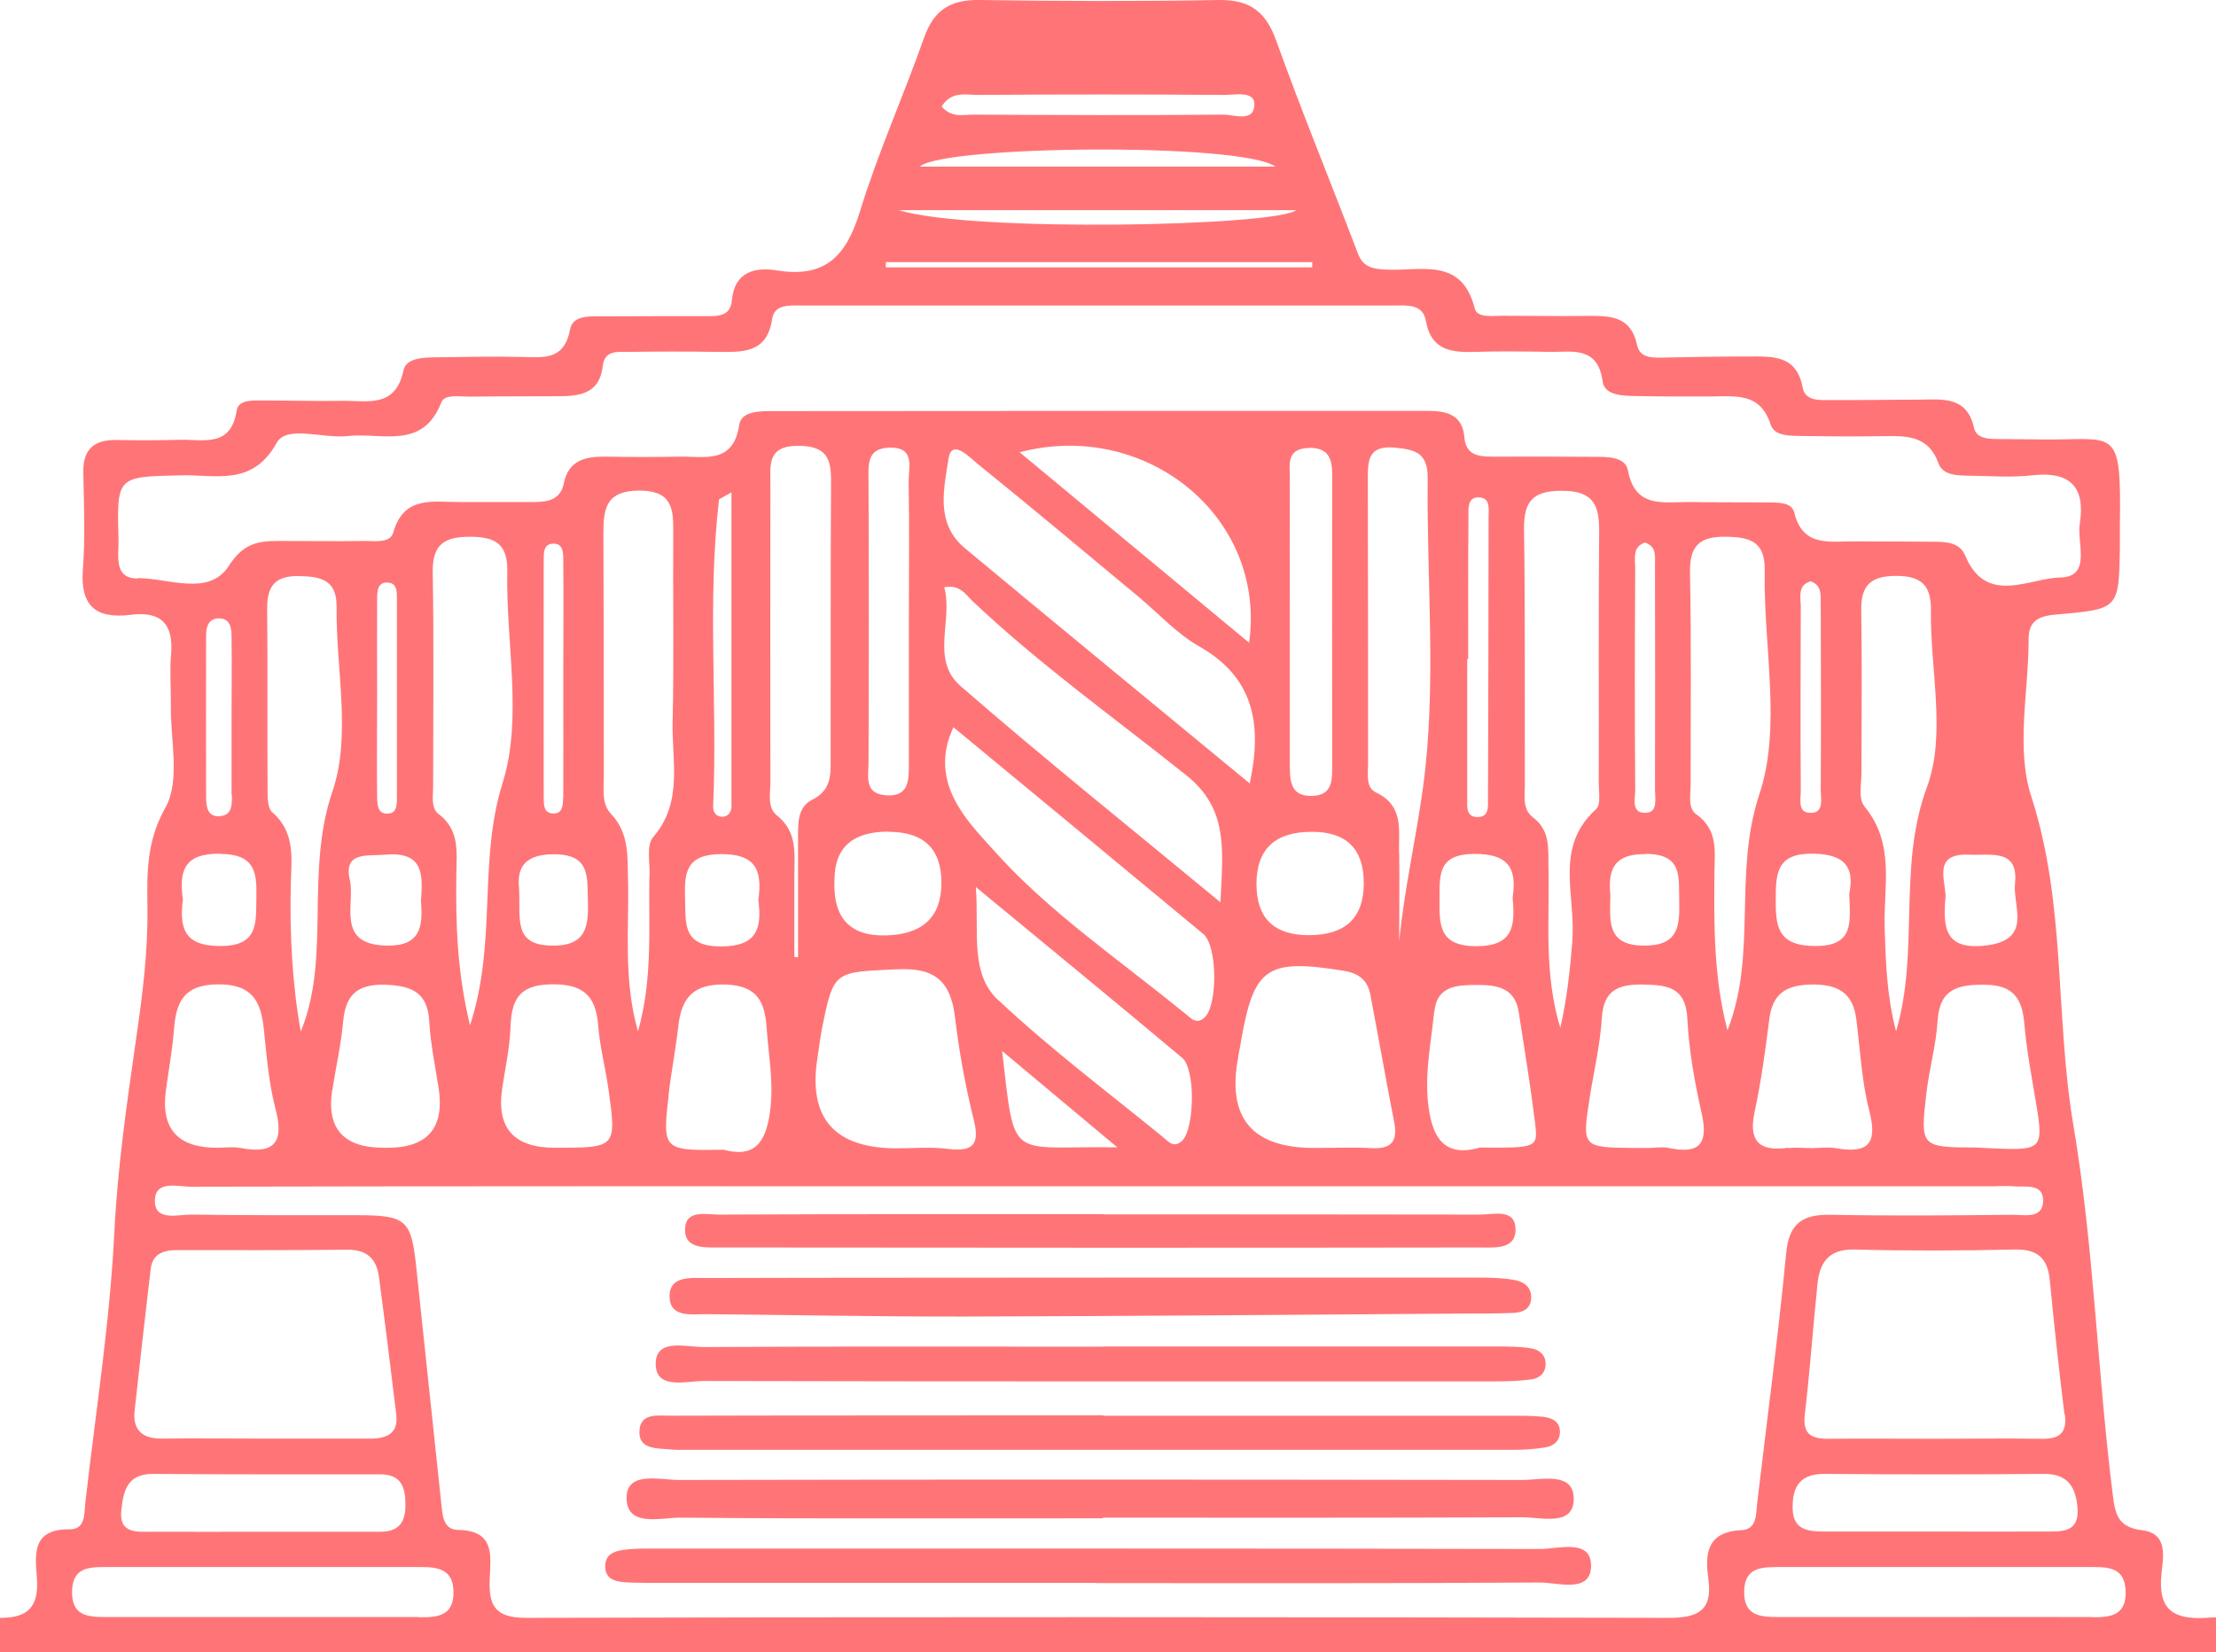 <svg width="59" height="44" viewBox="0 0 59 44" fill="none" xmlns="http://www.w3.org/2000/svg">
<path d="M58.751 43.081C57.851 43.134 57.455 42.856 57.547 41.921C57.59 41.483 57.737 40.836 57.043 40.75C56.387 40.67 56.316 40.328 56.251 39.794C55.839 36.528 55.752 33.209 55.205 29.975C54.711 27.067 55.015 24.09 54.082 21.209C53.665 19.932 54.012 18.414 54.012 17.003C54.012 16.5 54.326 16.399 54.766 16.361C56.414 16.222 56.414 16.212 56.441 14.592C56.441 14.384 56.441 14.181 56.441 13.972C56.479 11.241 56.333 11.748 54.213 11.7C53.866 11.695 53.513 11.695 53.166 11.69C52.917 11.69 52.618 11.668 52.559 11.396C52.369 10.535 51.702 10.637 51.079 10.642C50.314 10.642 49.544 10.658 48.78 10.653C48.471 10.653 48.059 10.696 47.994 10.316C47.831 9.445 47.191 9.493 46.557 9.493C45.825 9.493 45.093 9.504 44.367 9.52C44.047 9.525 43.667 9.568 43.586 9.188C43.418 8.392 42.838 8.408 42.225 8.413C41.493 8.419 40.761 8.413 40.029 8.408C39.753 8.408 39.33 8.477 39.265 8.216C38.918 6.831 37.822 7.227 36.906 7.179C36.581 7.163 36.299 7.13 36.158 6.762C35.437 4.864 34.662 2.988 33.978 1.08C33.702 0.316 33.284 -0.01 32.455 0C30.329 0.038 28.204 0.032 26.079 0C25.298 -0.01 24.864 0.268 24.604 1C24.056 2.555 23.373 4.073 22.891 5.645C22.533 6.804 21.98 7.414 20.684 7.2C20.088 7.104 19.556 7.243 19.486 7.996C19.448 8.435 19.101 8.419 18.787 8.419C17.881 8.419 16.976 8.419 16.07 8.424C15.723 8.424 15.246 8.381 15.176 8.777C15.018 9.621 14.444 9.514 13.847 9.504C13.115 9.488 12.383 9.504 11.651 9.514C11.304 9.52 10.816 9.514 10.741 9.867C10.529 10.877 9.775 10.664 9.109 10.674C8.415 10.685 7.715 10.664 7.021 10.664C6.745 10.664 6.349 10.631 6.3 10.936C6.148 11.93 5.406 11.695 4.782 11.711C4.224 11.727 3.665 11.727 3.107 11.716C2.499 11.706 2.207 11.968 2.218 12.577C2.234 13.438 2.272 14.298 2.207 15.153C2.131 16.115 2.532 16.489 3.475 16.372C4.299 16.265 4.625 16.628 4.554 17.43C4.516 17.874 4.554 18.323 4.549 18.772C4.533 19.697 4.809 20.787 4.402 21.508C3.893 22.417 3.915 23.262 3.925 24.154C3.942 25.33 3.795 26.485 3.627 27.639C3.378 29.371 3.128 31.092 3.042 32.85C2.922 35.245 2.543 37.629 2.272 40.013C2.239 40.307 2.283 40.729 1.849 40.724C0.851 40.713 0.933 41.386 0.981 42.001C1.041 42.771 0.764 43.086 0 43.081V44C19.665 44 39.33 44 59 44V43.07C58.924 43.07 58.843 43.07 58.767 43.081H58.751ZM55.313 40.152C55.367 40.852 54.842 40.777 54.392 40.782C53.453 40.788 52.516 40.782 51.578 40.782C50.569 40.782 49.566 40.782 48.558 40.782C48.102 40.782 47.723 40.724 47.728 40.13C47.728 39.542 47.961 39.243 48.59 39.248C50.537 39.264 52.478 39.264 54.424 39.248C55.075 39.243 55.27 39.628 55.313 40.152ZM54.977 37.666C55.042 38.195 54.798 38.324 54.326 38.313C53.388 38.297 52.45 38.313 51.513 38.313C50.575 38.313 49.637 38.302 48.699 38.313C48.232 38.318 47.988 38.201 48.053 37.661C48.189 36.506 48.27 35.346 48.389 34.192C48.449 33.615 48.688 33.257 49.382 33.273C50.802 33.31 52.228 33.305 53.649 33.273C54.267 33.262 54.522 33.519 54.576 34.101C54.69 35.293 54.82 36.48 54.966 37.666H54.977ZM53.893 27.222C53.952 27.938 54.088 28.649 54.207 29.36C54.413 30.59 54.375 30.638 53.079 30.579C52.906 30.573 52.732 30.563 52.635 30.557C51.133 30.552 51.122 30.547 51.29 29.104C51.366 28.457 51.55 27.821 51.588 27.174C51.643 26.319 52.147 26.212 52.862 26.223C53.584 26.233 53.833 26.57 53.893 27.227V27.222ZM49.637 21.466C49.474 21.273 49.561 20.867 49.561 20.562C49.561 19.125 49.577 17.681 49.555 16.244C49.544 15.581 49.816 15.335 50.488 15.335C51.166 15.335 51.42 15.602 51.41 16.254C51.388 17.831 51.822 19.558 51.306 20.953C50.515 23.096 51.117 25.293 50.482 27.463C50.233 26.506 50.206 25.619 50.179 24.726C50.141 23.625 50.471 22.471 49.637 21.471V21.466ZM47.62 30.563C46.817 30.675 46.546 30.376 46.72 29.585C46.893 28.783 47.002 27.965 47.105 27.153C47.186 26.479 47.528 26.233 48.211 26.217C48.926 26.201 49.338 26.431 49.425 27.153C49.528 27.965 49.566 28.799 49.772 29.59C50 30.477 49.718 30.723 48.867 30.573C48.666 30.536 48.449 30.573 48.243 30.573C48.037 30.573 47.82 30.547 47.62 30.573V30.563ZM45.169 21.69C44.93 21.519 45.012 21.182 45.012 20.91C45.012 19.023 45.033 17.136 44.995 15.249C44.985 14.533 45.245 14.277 45.971 14.293C46.649 14.303 47.002 14.458 46.985 15.217C46.947 17.206 47.441 19.349 46.844 21.145C46.139 23.262 46.795 25.405 45.993 27.436C45.635 26.068 45.63 24.678 45.646 23.283C45.646 22.716 45.765 22.118 45.174 21.69H45.169ZM41.867 25.025C41.802 25.779 41.737 26.511 41.542 27.372C41.092 25.875 41.265 24.47 41.227 23.08C41.217 22.604 41.282 22.118 40.815 21.765C40.533 21.556 40.598 21.204 40.598 20.899C40.593 18.633 40.609 16.367 40.577 14.1C40.566 13.363 40.799 13.063 41.591 13.069C42.415 13.069 42.583 13.443 42.577 14.148C42.556 16.383 42.572 18.611 42.566 20.846C42.566 21.086 42.626 21.428 42.496 21.546C41.368 22.556 41.959 23.86 41.862 25.031L41.867 25.025ZM37.248 22.706C37.237 22.107 37.383 21.455 36.635 21.102C36.359 20.974 36.424 20.616 36.424 20.349C36.424 17.81 36.424 15.271 36.418 12.737C36.418 12.251 36.434 11.855 37.139 11.92C37.709 11.973 38.018 12.075 38.012 12.743C37.98 15.485 38.256 18.264 37.888 20.958C37.703 22.326 37.383 23.705 37.253 25.068C37.253 24.282 37.264 23.491 37.253 22.706H37.248ZM26.578 26.634C25.808 25.913 26.073 24.806 25.981 23.62C27.928 25.229 29.712 26.688 31.474 28.168C31.837 28.473 31.799 30.044 31.484 30.365C31.251 30.6 31.099 30.386 30.959 30.274C29.484 29.072 27.96 27.928 26.578 26.629V26.634ZM29.749 30.552C26.827 30.504 27.033 31.001 26.681 27.986C27.77 28.901 28.708 29.681 29.749 30.552ZM31.555 26.992C29.814 25.565 27.906 24.277 26.437 22.62C25.802 21.904 24.685 20.856 25.385 19.365C27.619 21.214 29.831 23.037 32.037 24.87C32.411 25.18 32.422 26.709 32.092 27.073C31.864 27.313 31.696 27.105 31.56 26.992H31.555ZM21.15 23.32C21.15 22.748 21.243 22.155 20.684 21.712C20.424 21.508 20.511 21.134 20.511 20.83C20.511 18.184 20.505 15.538 20.511 12.892C20.511 12.379 20.419 11.861 21.275 11.871C22.11 11.882 22.132 12.326 22.126 12.935C22.11 15.34 22.121 17.746 22.116 20.151C22.116 20.594 22.154 21.033 21.628 21.295C21.232 21.487 21.248 21.92 21.248 22.299C21.248 23.363 21.248 24.427 21.248 25.49C21.215 25.49 21.183 25.485 21.15 25.48C21.15 24.758 21.15 24.037 21.15 23.32ZM17.29 23.304C17.263 24.667 17.388 26.041 16.986 27.463C16.591 26.078 16.753 24.737 16.721 23.411C16.705 22.797 16.753 22.182 16.265 21.669C16.016 21.407 16.076 21.022 16.076 20.68C16.076 18.515 16.076 16.351 16.065 14.186C16.065 13.528 16.146 13.069 17.014 13.063C17.914 13.063 17.93 13.566 17.924 14.197C17.914 15.88 17.946 17.564 17.908 19.247C17.887 20.279 18.19 21.364 17.388 22.294C17.209 22.503 17.301 22.957 17.296 23.299L17.29 23.304ZM11.684 21.685C11.456 21.508 11.538 21.172 11.532 20.899C11.532 19.012 11.554 17.125 11.521 15.244C11.511 14.517 11.803 14.293 12.508 14.293C13.202 14.293 13.522 14.491 13.506 15.228C13.468 17.115 13.923 19.13 13.381 20.851C12.725 22.941 13.24 25.084 12.514 27.302C12.161 25.838 12.134 24.56 12.15 23.278C12.156 22.706 12.248 22.112 11.684 21.679V21.685ZM7.254 21.637C7.113 21.514 7.124 21.188 7.124 20.953C7.113 19.376 7.13 17.799 7.113 16.222C7.108 15.64 7.292 15.33 7.948 15.34C8.545 15.351 8.968 15.437 8.962 16.163C8.941 17.81 9.358 19.584 8.854 21.065C8.111 23.24 8.821 25.49 8.008 27.468C7.786 26.249 7.71 24.902 7.742 23.545C7.759 22.877 7.872 22.177 7.254 21.631V21.637ZM8.848 29.029C8.941 28.419 9.082 27.816 9.136 27.201C9.201 26.479 9.526 26.196 10.274 26.223C10.985 26.249 11.391 26.447 11.429 27.206C11.462 27.783 11.581 28.361 11.673 28.938C11.85 30.028 11.393 30.57 10.301 30.563C10.269 30.563 10.231 30.563 10.198 30.563C9.143 30.559 8.691 30.048 8.843 29.029H8.848ZM10.041 15.928C10.041 15.736 10.057 15.474 10.356 15.517C10.572 15.543 10.567 15.768 10.567 15.928C10.567 17.703 10.567 19.477 10.567 21.252C10.567 21.418 10.567 21.637 10.356 21.663C10.057 21.701 10.047 21.439 10.041 21.247C10.03 20.327 10.041 19.402 10.041 18.483C10.041 17.628 10.036 16.778 10.041 15.923V15.928ZM10.264 22.759C11.321 22.663 11.25 23.358 11.207 23.999C11.267 24.689 11.185 25.191 10.312 25.18C8.924 25.164 9.461 24.079 9.315 23.433C9.136 22.663 9.786 22.802 10.264 22.759ZM13.37 28.986C13.451 28.446 13.571 27.906 13.592 27.366C13.614 26.65 13.799 26.228 14.655 26.212C15.485 26.191 15.859 26.479 15.924 27.286C15.967 27.864 16.119 28.43 16.2 29.002C16.417 30.563 16.412 30.563 14.774 30.563C13.683 30.563 13.215 30.039 13.37 28.991V28.986ZM14.991 21.247C14.991 21.434 14.986 21.701 14.682 21.658C14.471 21.626 14.476 21.407 14.476 21.241C14.476 19.125 14.471 17.008 14.476 14.891C14.476 14.726 14.476 14.507 14.688 14.48C14.986 14.442 14.997 14.704 14.997 14.897C15.008 15.955 14.997 17.013 14.997 18.072C14.997 19.13 15.002 20.188 14.997 21.247H14.991ZM14.736 22.748C15.729 22.743 15.631 23.363 15.653 23.988C15.674 24.678 15.604 25.202 14.677 25.18C13.652 25.159 13.864 24.464 13.82 23.657C13.777 23.219 13.858 22.748 14.742 22.748H14.736ZM17.8 29.157C17.87 28.548 17.989 27.944 18.06 27.329C18.141 26.57 18.461 26.191 19.323 26.217C20.191 26.244 20.37 26.714 20.413 27.393C20.462 28.099 20.597 28.783 20.511 29.526C20.402 30.467 20.066 30.83 19.264 30.616C17.653 30.643 17.632 30.627 17.805 29.157H17.8ZM19.139 13.299C19.139 13.299 19.199 13.267 19.475 13.111C19.475 15.992 19.475 18.729 19.475 21.471C19.475 21.61 19.399 21.744 19.236 21.749C19.063 21.754 18.982 21.615 18.987 21.476C19.106 18.75 18.825 16.019 19.144 13.299H19.139ZM19.204 22.743C20.18 22.743 20.288 23.235 20.191 23.972C20.288 24.721 20.158 25.202 19.193 25.202C18.152 25.202 18.261 24.571 18.239 23.908C18.217 23.219 18.277 22.748 19.204 22.743ZM21.768 28.142C21.806 27.906 21.834 27.666 21.877 27.431C22.197 25.827 22.202 25.891 23.878 25.811C24.908 25.758 25.314 26.142 25.428 27.099C25.537 28.013 25.705 28.927 25.927 29.825C26.106 30.536 25.851 30.67 25.206 30.59C24.761 30.536 24.306 30.579 23.851 30.579C22.199 30.568 21.505 29.758 21.768 28.147V28.142ZM23.124 12.812C23.124 12.385 23.064 11.936 23.682 11.92C24.382 11.903 24.187 12.454 24.192 12.818C24.214 14.052 24.198 15.292 24.198 16.527C24.198 17.799 24.198 19.071 24.198 20.338C24.198 20.755 24.214 21.23 23.579 21.177C23.015 21.129 23.119 20.701 23.124 20.322C23.135 17.82 23.135 15.314 23.124 12.812ZM23.666 22.15C24.599 22.153 25.065 22.606 25.065 23.507C25.065 24.409 24.579 24.876 23.607 24.908C22.634 24.94 22.172 24.448 22.218 23.433C22.218 22.57 22.701 22.141 23.666 22.145V22.15ZM25.575 18.269C24.767 17.569 25.379 16.516 25.141 15.64C25.558 15.554 25.716 15.837 25.889 16.003C27.667 17.687 29.668 19.114 31.576 20.637C32.715 21.541 32.558 22.631 32.493 24.026C30.069 22.021 27.781 20.188 25.569 18.264L25.575 18.269ZM25.689 14.597C24.892 13.935 25.136 12.994 25.255 12.208C25.341 11.668 25.819 12.181 26.008 12.336C27.461 13.507 28.882 14.704 30.319 15.896C30.85 16.34 31.327 16.869 31.918 17.206C33.36 18.023 33.621 19.237 33.274 20.862C30.682 18.724 28.177 16.666 25.689 14.597ZM27.147 12.043C30.503 11.161 33.724 13.758 33.257 17.115C31.148 15.367 29.175 13.726 27.147 12.043ZM32.965 28.136C32.992 28.003 33.019 27.869 33.04 27.735C33.382 25.752 33.729 25.523 35.768 25.849C36.169 25.913 36.407 26.094 36.483 26.474C36.7 27.618 36.901 28.762 37.123 29.9C37.215 30.392 37.042 30.6 36.527 30.573C36.006 30.547 35.486 30.568 34.965 30.568C33.321 30.561 32.656 29.75 32.97 28.136H32.965ZM34.846 11.925C35.383 11.92 35.469 12.224 35.469 12.657C35.464 15.26 35.469 17.863 35.469 20.471C35.469 20.83 35.437 21.177 34.944 21.193C34.396 21.214 34.342 20.846 34.342 20.439C34.342 19.103 34.342 17.767 34.342 16.431C34.342 15.196 34.336 13.961 34.342 12.732C34.342 12.374 34.239 11.936 34.857 11.93L34.846 11.925ZM34.933 22.15C35.851 22.15 36.31 22.606 36.31 23.518C36.31 24.441 35.822 24.902 34.846 24.902C33.917 24.902 33.453 24.448 33.453 23.54C33.453 22.613 33.944 22.15 34.927 22.15H34.933ZM38.191 26.928C38.262 26.233 38.82 26.228 39.368 26.228C39.91 26.228 40.344 26.34 40.436 26.955C40.588 27.938 40.75 28.916 40.87 29.9C40.951 30.568 40.924 30.568 39.406 30.557C38.441 30.835 38.099 30.29 38.012 29.269C37.947 28.468 38.11 27.703 38.186 26.928H38.191ZM39.059 17.548C39.059 17.548 39.08 17.548 39.091 17.548C39.091 16.281 39.086 15.02 39.097 13.753C39.097 13.544 39.059 13.197 39.427 13.25C39.682 13.288 39.633 13.571 39.633 13.769C39.633 16.265 39.623 18.761 39.617 21.257C39.617 21.46 39.65 21.728 39.384 21.754C39.021 21.786 39.064 21.482 39.064 21.247C39.064 20.017 39.064 18.788 39.064 17.558L39.059 17.548ZM39.248 22.738C40.186 22.732 40.387 23.149 40.273 23.903C40.338 24.635 40.311 25.191 39.313 25.196C38.31 25.196 38.321 24.635 38.327 23.935C38.327 23.283 38.289 22.743 39.254 22.738H39.248ZM42.323 29.237C42.436 28.526 42.605 27.821 42.648 27.105C42.697 26.367 43.082 26.207 43.743 26.217C44.399 26.228 44.882 26.287 44.925 27.126C44.968 27.976 45.12 28.826 45.31 29.665C45.489 30.472 45.229 30.739 44.426 30.568C44.258 30.531 44.079 30.568 43.906 30.568C43.765 30.568 43.629 30.568 43.488 30.568C42.127 30.557 42.117 30.541 42.323 29.248V29.237ZM43.532 15.052C43.532 14.827 43.477 14.555 43.797 14.448C44.112 14.555 44.063 14.822 44.063 15.052C44.068 17.045 44.068 19.039 44.063 21.027C44.063 21.252 44.144 21.615 43.846 21.642C43.407 21.679 43.542 21.262 43.537 21.027C43.521 19.034 43.526 17.04 43.537 15.052H43.532ZM43.819 22.738C44.811 22.743 44.692 23.363 44.708 23.983C44.724 24.651 44.697 25.191 43.759 25.18C42.789 25.17 42.859 24.555 42.876 23.855C42.821 23.251 42.886 22.732 43.819 22.743V22.738ZM47.94 16.078C47.94 15.853 47.874 15.581 48.205 15.479C48.514 15.586 48.471 15.853 48.476 16.083C48.482 17.735 48.487 19.381 48.476 21.033C48.476 21.268 48.585 21.685 48.156 21.642C47.853 21.615 47.95 21.252 47.945 21.027C47.934 19.376 47.94 17.73 47.945 16.078H47.94ZM48.308 22.732C49.224 22.759 49.355 23.192 49.235 23.807C49.263 24.566 49.371 25.202 48.308 25.191C47.338 25.18 47.273 24.683 47.278 23.951C47.278 23.23 47.311 22.706 48.308 22.732ZM52.89 25.175C51.757 25.319 51.729 24.673 51.8 23.876C51.789 23.395 51.464 22.716 52.434 22.759C52.993 22.786 53.746 22.588 53.649 23.523C53.584 24.127 54.126 25.02 52.89 25.175ZM26.035 2.528C28.221 2.512 30.411 2.512 32.596 2.528C32.883 2.528 33.393 2.416 33.398 2.769C33.398 3.271 32.861 3.052 32.569 3.052C30.346 3.074 28.123 3.063 25.905 3.052C25.645 3.052 25.347 3.148 25.07 2.838C25.331 2.416 25.716 2.528 26.035 2.528ZM33.957 4.437H24.49C25.103 3.87 33.068 3.79 33.957 4.437ZM34.51 5.596C33.968 6.024 25.895 6.195 23.926 5.596H34.51ZM23.585 6.981H34.938C34.938 7.029 34.938 7.077 34.938 7.12H23.585C23.585 7.072 23.585 7.024 23.585 6.981ZM3.665 15.405C3.004 15.405 3.172 14.768 3.155 14.357C3.107 12.668 3.118 12.695 4.836 12.657C5.747 12.636 6.723 12.957 7.368 11.791C7.634 11.31 8.615 11.69 9.266 11.61C10.166 11.513 11.256 11.989 11.749 10.717C11.841 10.482 12.259 10.567 12.53 10.562C13.294 10.551 14.064 10.557 14.829 10.551C15.414 10.551 15.962 10.503 16.049 9.744C16.097 9.301 16.482 9.375 16.78 9.37C17.545 9.359 18.315 9.359 19.079 9.37C19.762 9.375 20.424 9.423 20.559 8.488C20.619 8.098 21.026 8.135 21.335 8.135C26.594 8.135 31.858 8.135 37.118 8.135C37.459 8.135 37.882 8.087 37.963 8.542C38.099 9.327 38.636 9.391 39.281 9.37C39.942 9.349 40.604 9.359 41.265 9.37C41.873 9.375 42.539 9.215 42.669 10.156C42.718 10.53 43.201 10.541 43.553 10.546C44.215 10.562 44.876 10.557 45.538 10.557C46.194 10.557 46.866 10.439 47.142 11.305C47.245 11.62 47.663 11.604 47.977 11.61C48.677 11.62 49.371 11.626 50.07 11.615C50.705 11.61 51.328 11.556 51.61 12.336C51.729 12.662 52.114 12.662 52.429 12.668C52.987 12.673 53.551 12.721 54.099 12.657C55.129 12.54 55.525 12.978 55.373 13.945C55.291 14.464 55.698 15.362 54.852 15.378C54.023 15.394 52.884 16.131 52.326 14.8C52.179 14.453 51.854 14.432 51.534 14.426C50.802 14.421 50.07 14.416 49.338 14.416C48.688 14.416 47.994 14.56 47.772 13.651C47.701 13.357 47.316 13.384 47.039 13.379C46.34 13.373 45.646 13.379 44.947 13.368C44.269 13.368 43.532 13.534 43.342 12.524C43.271 12.155 42.794 12.165 42.442 12.165C41.536 12.16 40.631 12.155 39.725 12.16C39.341 12.16 39.026 12.107 38.988 11.642C38.939 11.054 38.533 10.941 38.029 10.941C32.211 10.941 26.393 10.941 20.576 10.947C20.223 10.947 19.735 10.947 19.681 11.316C19.524 12.363 18.765 12.149 18.098 12.16C17.436 12.171 16.775 12.171 16.114 12.16C15.582 12.155 15.138 12.256 15.013 12.866C14.926 13.299 14.601 13.368 14.227 13.368C13.565 13.368 12.904 13.368 12.242 13.368C11.532 13.373 10.751 13.186 10.47 14.181C10.388 14.469 9.992 14.405 9.721 14.405C8.957 14.416 8.187 14.405 7.422 14.405C6.869 14.405 6.479 14.464 6.089 15.073C5.557 15.891 4.489 15.394 3.665 15.394V15.405ZM5.861 22.738C6.788 22.743 6.842 23.224 6.826 23.908C6.81 24.582 6.891 25.191 5.861 25.191C4.885 25.191 4.777 24.694 4.869 23.951C4.766 23.208 4.885 22.722 5.861 22.732V22.738ZM6.175 21.177C6.175 21.412 6.186 21.706 5.861 21.733C5.519 21.765 5.492 21.476 5.487 21.236C5.481 19.798 5.487 18.366 5.487 16.928C5.487 16.719 5.536 16.484 5.796 16.468C6.137 16.447 6.165 16.73 6.165 16.971C6.175 17.687 6.165 18.408 6.165 19.125C6.165 19.809 6.165 20.493 6.165 21.177H6.175ZM4.413 29.066C4.484 28.521 4.587 27.981 4.63 27.436C4.684 26.704 4.874 26.223 5.79 26.212C6.68 26.201 6.94 26.623 7.021 27.372C7.097 28.088 7.151 28.815 7.33 29.505C7.563 30.381 7.352 30.75 6.398 30.568C6.197 30.531 5.98 30.563 5.774 30.563C4.74 30.563 4.287 30.064 4.413 29.066ZM3.584 37.565C3.719 36.309 3.866 35.047 4.012 33.791C4.056 33.406 4.327 33.294 4.679 33.289C6.208 33.289 7.737 33.294 9.266 33.278C9.792 33.278 10.03 33.545 10.09 34.01C10.253 35.229 10.404 36.453 10.551 37.672C10.611 38.19 10.274 38.313 9.835 38.308C8.897 38.308 7.959 38.308 7.021 38.308C6.116 38.308 5.216 38.297 4.31 38.308C3.774 38.313 3.53 38.067 3.584 37.559V37.565ZM3.231 40.2C3.286 39.713 3.383 39.243 4.072 39.248C6.089 39.264 8.106 39.259 10.123 39.259C10.697 39.259 10.795 39.617 10.795 40.082C10.795 40.547 10.611 40.788 10.123 40.788C9.082 40.788 8.035 40.788 6.994 40.788C6.018 40.788 5.048 40.793 4.072 40.788C3.665 40.788 3.155 40.857 3.231 40.205V40.2ZM11.158 43.059C9.732 43.059 8.306 43.059 6.88 43.059C5.525 43.059 4.169 43.059 2.808 43.059C2.31 43.059 1.903 43.017 1.919 42.364C1.936 41.771 2.321 41.728 2.771 41.728C5.59 41.728 8.404 41.728 11.223 41.728C11.684 41.728 12.063 41.803 12.074 42.38C12.085 43.033 11.651 43.07 11.164 43.065L11.158 43.059ZM45.483 42.038C45.603 42.888 45.207 43.086 44.415 43.081C34.277 43.059 24.138 43.054 14.005 43.081C13.153 43.081 13.012 42.728 13.039 42.044C13.061 41.44 13.191 40.756 12.199 40.74C11.798 40.734 11.782 40.355 11.749 40.034C11.532 37.955 11.304 35.876 11.088 33.791C10.952 32.476 10.833 32.359 9.483 32.359C8.019 32.359 6.555 32.364 5.091 32.343C4.739 32.343 4.153 32.514 4.126 32.022C4.093 31.397 4.733 31.605 5.096 31.6C12.166 31.584 19.242 31.589 26.312 31.589C27.32 31.589 28.334 31.589 29.343 31.589C37.253 31.589 45.158 31.589 53.069 31.589C53.242 31.589 53.421 31.573 53.589 31.589C53.914 31.621 54.408 31.493 54.397 31.985C54.386 32.471 53.882 32.343 53.567 32.348C51.962 32.364 50.363 32.38 48.758 32.348C47.994 32.332 47.63 32.567 47.555 33.38C47.343 35.598 47.045 37.805 46.785 40.018C46.747 40.323 46.785 40.724 46.367 40.745C45.446 40.788 45.391 41.37 45.483 42.033V42.038ZM55.714 43.059C54.321 43.054 52.933 43.059 51.54 43.059C50.146 43.059 48.758 43.059 47.365 43.059C46.888 43.059 46.432 43.043 46.438 42.386C46.443 41.728 46.909 41.728 47.381 41.728C50.163 41.728 52.949 41.728 55.731 41.728C56.175 41.728 56.571 41.766 56.593 42.359C56.62 43.006 56.213 43.07 55.714 43.065V43.059Z" fill="#FF7577"/>
<path d="M29.37 40.43C25.613 40.43 21.855 40.446 18.098 40.413C17.578 40.413 16.661 40.681 16.683 39.858C16.705 39.168 17.578 39.409 18.082 39.409C25.564 39.393 33.051 39.398 40.533 39.409C41.043 39.409 41.9 39.179 41.9 39.911C41.9 40.654 41.048 40.403 40.539 40.403C36.814 40.419 33.089 40.413 29.364 40.413V40.424L29.37 40.43Z" fill="#FF7577"/>
<path d="M29.332 34.021C32.672 34.021 36.012 34.021 39.357 34.021C39.671 34.021 39.986 34.026 40.295 34.08C40.539 34.117 40.767 34.245 40.767 34.545C40.767 34.86 40.539 34.951 40.279 34.962C39.861 34.978 39.444 34.978 39.032 34.978C34.586 35.01 30.134 35.047 25.689 35.058C23.395 35.063 21.102 35.015 18.808 34.994C18.396 34.994 17.838 35.09 17.827 34.529C17.816 33.962 18.402 34.032 18.797 34.032C22.311 34.021 25.829 34.026 29.343 34.021H29.332Z" fill="#FF7577"/>
<path d="M29.175 42.151C25.309 42.151 21.443 42.151 17.578 42.151C17.301 42.151 17.019 42.151 16.742 42.14C16.461 42.124 16.135 42.097 16.114 41.744C16.092 41.328 16.45 41.279 16.77 41.253C17.014 41.231 17.258 41.237 17.502 41.237C25.336 41.237 33.171 41.231 41.005 41.247C41.498 41.247 42.377 40.959 42.361 41.712C42.344 42.439 41.471 42.135 40.978 42.14C37.042 42.167 33.111 42.156 29.175 42.156V42.151Z" fill="#FF7577"/>
<path d="M29.375 37.698C32.992 37.698 36.613 37.698 40.23 37.698C40.506 37.698 40.788 37.698 41.065 37.725C41.319 37.752 41.553 37.853 41.531 38.163C41.515 38.404 41.325 38.521 41.108 38.548C40.837 38.591 40.555 38.607 40.279 38.607C32.937 38.607 25.596 38.607 18.255 38.607C18.114 38.607 17.973 38.612 17.838 38.596C17.496 38.564 17.03 38.596 17.024 38.153C17.014 37.591 17.545 37.704 17.892 37.698C21.72 37.688 25.547 37.693 29.375 37.688V37.698Z" fill="#FF7577"/>
<path d="M29.375 35.854C32.856 35.854 36.337 35.854 39.818 35.854C40.132 35.854 40.447 35.854 40.756 35.902C40.972 35.934 41.146 36.068 41.151 36.309C41.157 36.554 40.994 36.699 40.777 36.731C40.468 36.774 40.154 36.784 39.839 36.784C32.807 36.784 25.775 36.79 18.743 36.774C18.271 36.774 17.469 37.014 17.458 36.33C17.447 35.624 18.261 35.87 18.727 35.87C22.278 35.849 25.829 35.86 29.381 35.86L29.375 35.854Z" fill="#FF7577"/>
<path d="M29.381 32.337C32.726 32.337 36.071 32.337 39.411 32.343C39.758 32.343 40.322 32.177 40.349 32.701C40.382 33.283 39.791 33.219 39.4 33.219C32.645 33.23 25.884 33.225 19.128 33.219C18.759 33.219 18.233 33.251 18.239 32.749C18.239 32.198 18.797 32.343 19.139 32.343C22.555 32.327 25.965 32.332 29.381 32.332V32.337Z" fill="#FF7577"/>
</svg>
